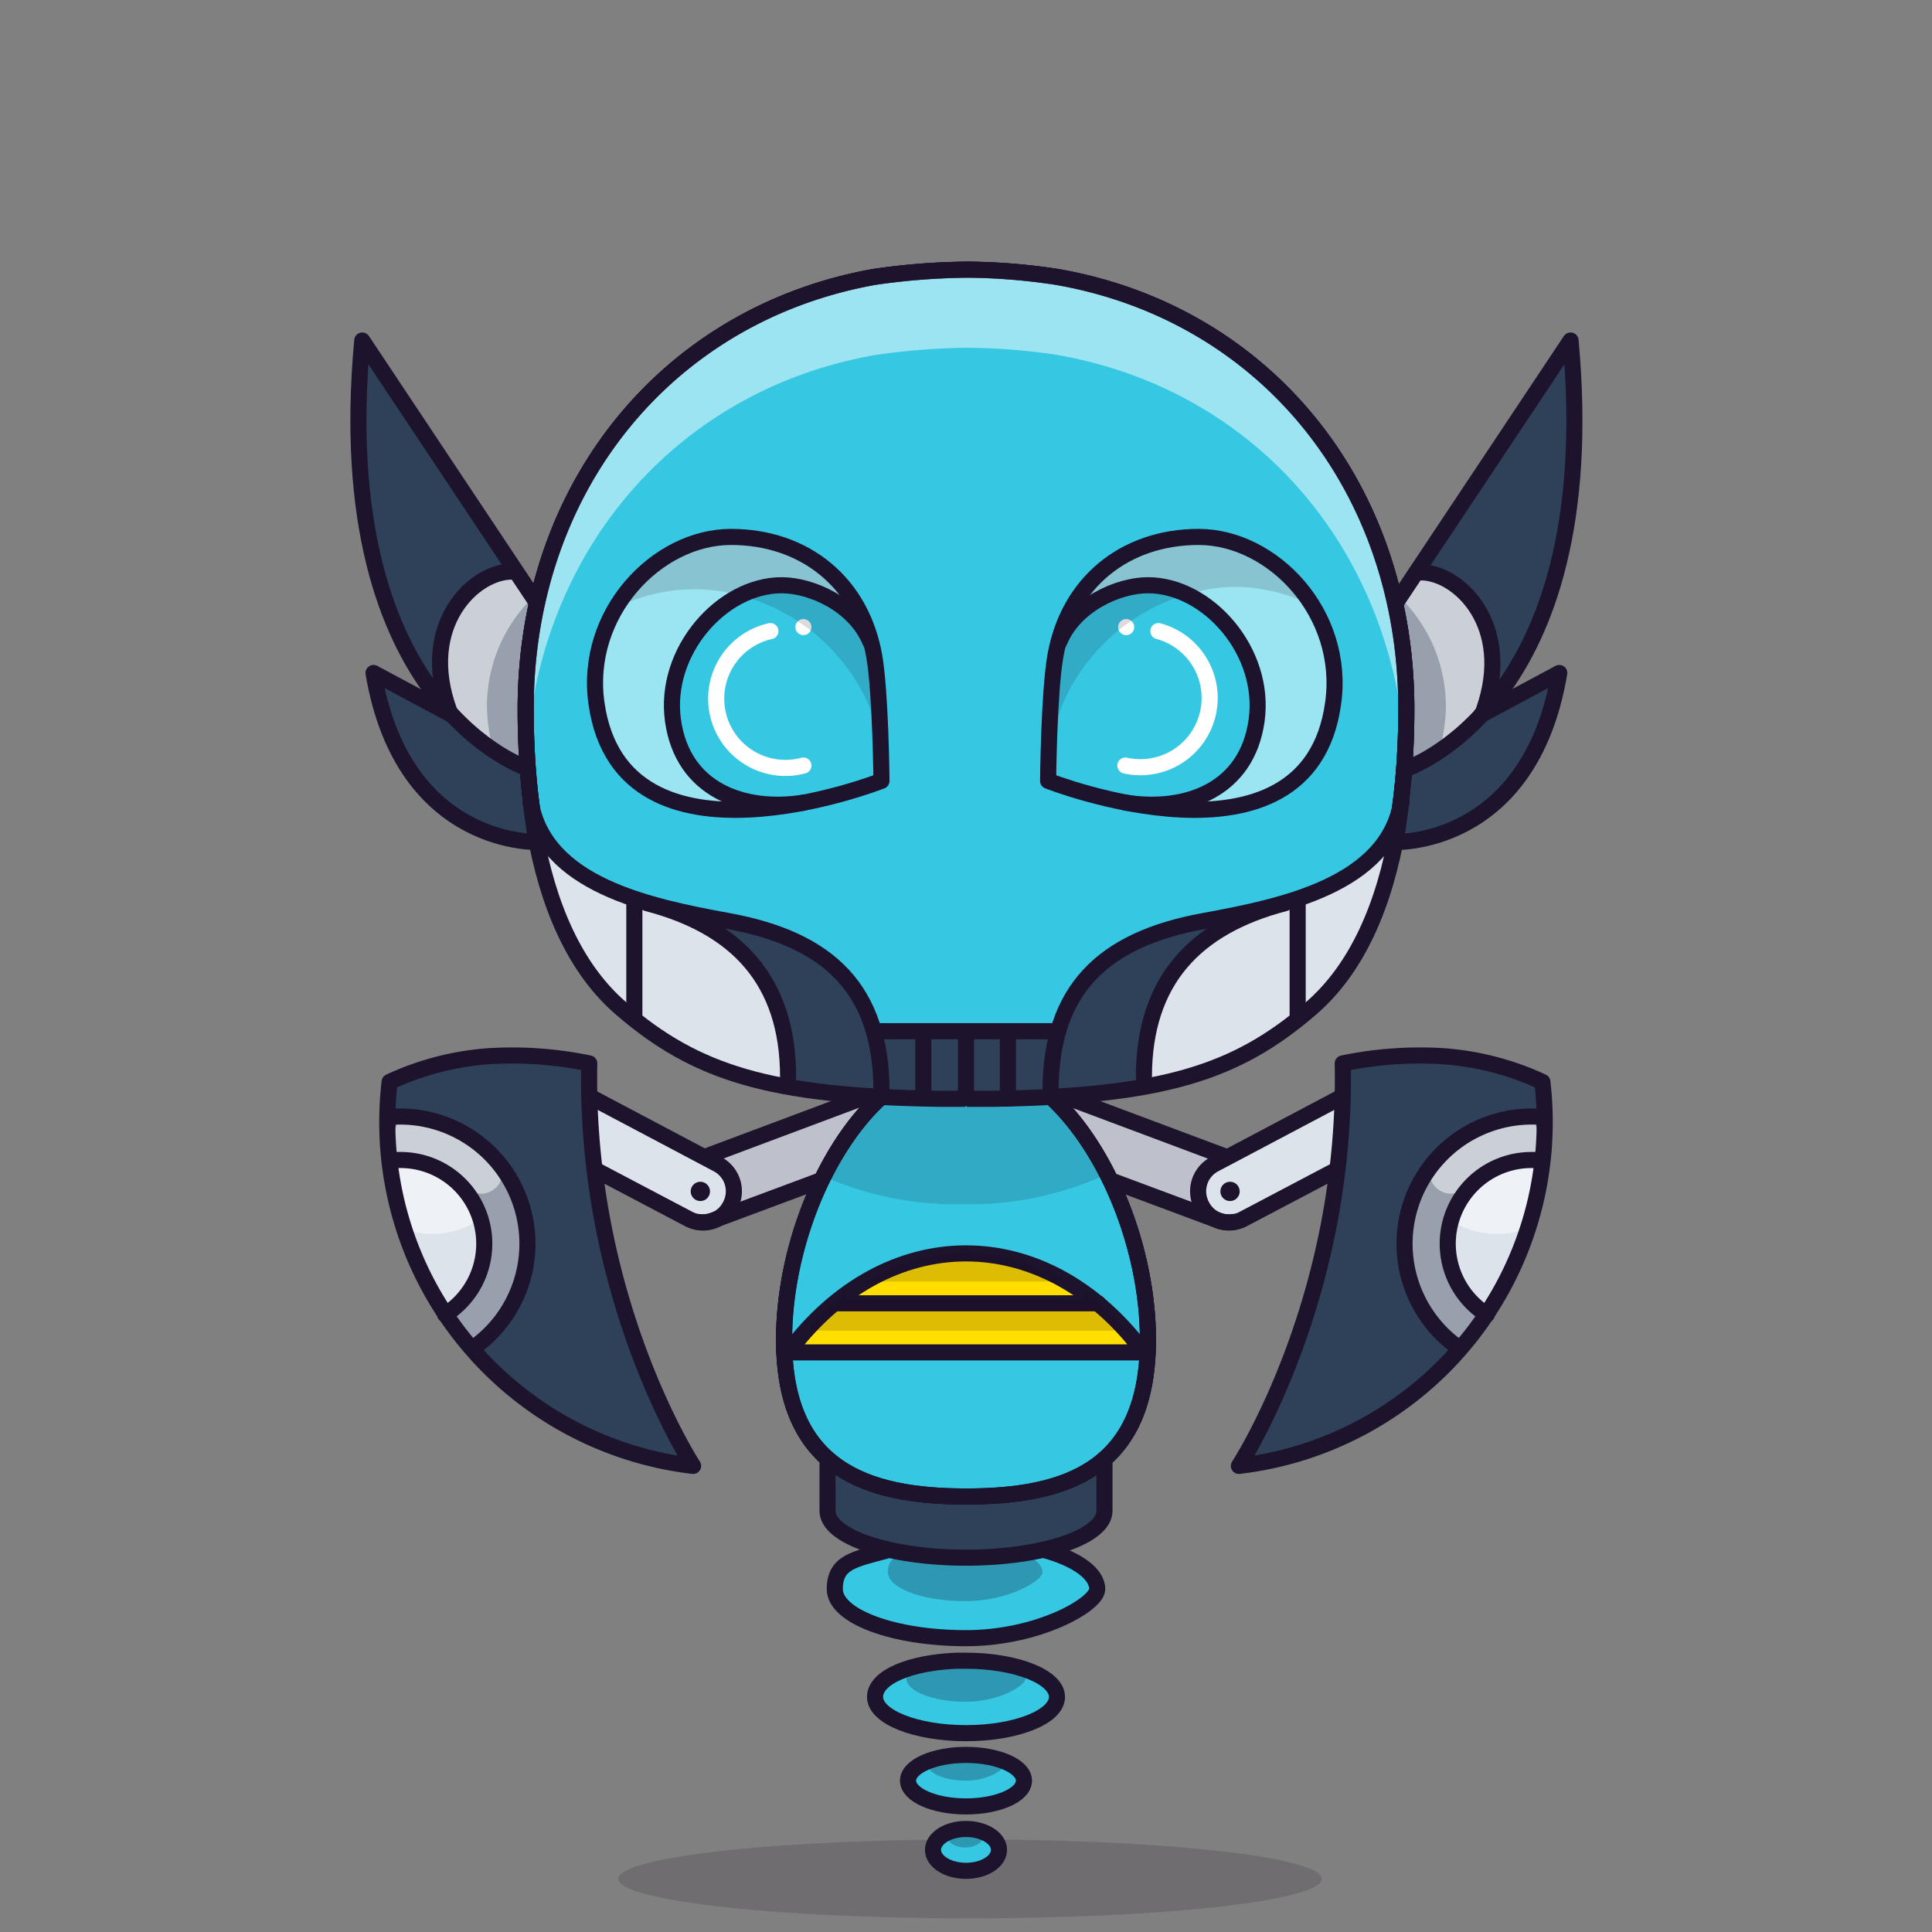 <svg xmlns="http://www.w3.org/2000/svg" xmlns:xlink="http://www.w3.org/1999/xlink" viewBox="0 0 240 240">
  <rect x="0" y="0" width="240" height="240" fill="#808080" stroke="none"/>
  <ellipse cx="120.5" cy="233.4" rx="43.7" ry="4.9" style="fill:#180621;opacity:0.15"/>
  <g>
    <title>03</title>
    <path d="M129.9,192.6c3.9,1.1,6.4,2.9,6.4,4.8s-7.3,6.1-16.3,6.1-16.3-2.7-16.3-6.1,2.5-3.7,6.5-4.8" style="fill:#36c8e3"/>
    <ellipse cx="120" cy="229.8" rx="4.1" ry="2.6" style="fill:#36c8e3"/>
    <ellipse cx="120" cy="221.2" rx="7.2" ry="3.2" style="fill:#36c8e3"/>
    <path d="M118.9,206.3H120c6.2,0,11.3,2,11.3,4.5s-5.1,4.5-11.3,4.5-11.3-2-11.3-4.5,4.5-4.3,10.2-4.5" style="fill:#36c8e3"/>
    <path d="M125.8,192.5c2.3.7,3.7,1.7,3.7,2.8s-4.3,3.6-9.6,3.6-9.6-1.6-9.6-3.6,1.5-2.2,3.8-2.8" style="fill:#180621;opacity:0.25"/>
    <path d="M124.5,206.2c1.8.5,2.9,1.4,2.9,2.3s-3.3,2.9-7.4,2.9-7.4-1.3-7.4-2.9,1.1-1.8,2.9-2.3" style="fill:#180621;opacity:0.25"/>
    <path d="M122.9,217.8c1.1.4,1.8.9,1.8,1.5s-2.1,1.9-4.7,1.9-4.7-.9-4.7-1.9.7-1.2,1.9-1.5" style="fill:#180621;opacity:0.25"/>
    <path d="M121.3,227.1a1.3,1.3,0,0,1,.8,1.1c0,.7-1,1.3-2.2,1.3s-2.2-.6-2.2-1.3a1.3,1.3,0,0,1,.9-1.1" style="fill:#180621;opacity:0.25"/>
    <path d="M137.2,180.3H102.8v7.4c0,3.2,7.7,5.8,17.2,5.8s17.2-2.6,17.2-5.8Z" style="fill:#2e4159"/>
    <path d="M129.9,192.6c3.9,1.1,6.4,2.9,6.4,4.8s-7.3,6.1-16.3,6.1-16.3-2.7-16.3-6.1,2.5-3.7,6.5-4.8" style="fill:none;stroke:#1d132d;stroke-linecap:round;stroke-linejoin:round;stroke-width:2px"/>
    <path d="M118.9,206.3H120c6.2,0,11.3,2,11.3,4.5s-5.1,4.5-11.3,4.5-11.3-2-11.3-4.5,4.5-4.3,10.2-4.5" style="fill:none;stroke:#1d132d;stroke-linecap:round;stroke-linejoin:round;stroke-width:2px"/>
    <ellipse cx="120" cy="221.2" rx="7.2" ry="3.2" style="fill:none;stroke:#1d132d;stroke-linecap:round;stroke-linejoin:round;stroke-width:2px"/>
    <ellipse cx="120" cy="229.8" rx="4.1" ry="2.6" style="fill:none;stroke:#1d132d;stroke-linecap:round;stroke-linejoin:round;stroke-width:2px"/>
    <path d="M137.2,180.3H102.8v7.4c0,3.2,7.7,5.8,17.2,5.8s17.2-2.6,17.2-5.8Z" style="fill:none;stroke:#1d132d;stroke-miterlimit:10;stroke-width:2px"/>
  </g>
  <g>
    <title>01</title>
    <path d="M87.6,143.7l21.9-8.2a3.9,3.9,0,0,1,5,2.3h0a3.9,3.9,0,0,1-2.3,5l-23.6,8.8a3.8,3.8,0,0,1-1.9.2" style="fill:#dce3ea"/>
    <path d="M87.6,143.7l21.9-8.2a3.9,3.9,0,0,1,5,2.3h0a3.9,3.9,0,0,1-2.3,5l-23.6,8.8a3.8,3.8,0,0,1-1.9.2" style="fill:#180621;opacity:0.15"/>
    <path d="M48.4,134.4a43,43,0,0,0,37.7,47.7s-13.5-20.6-12.9-50a47.3,47.3,0,0,0-12.4-.9A35.1,35.1,0,0,0,48.4,134.4Z" style="fill:#2e4159"/>
    <path d="M58.5,167.3c-13.8-17.3-9.1-28.7-8.7-28.7a15.8,15.8,0,0,1,8.9,28.8" style="fill:#fff;opacity:0.5"/>
    <path d="M58.5,167.3l-1.4-1.8Z" style="fill:#fff;opacity:0.5"/>
    <path d="M48.7,144a14.3,14.3,0,0,1,9.4,3.6c2.2,2,5.4-.8,3.9-3h0a15.7,15.7,0,0,0-12.3-6c-.2,0-1.2,2.3-1.1,6.3C48.7,144.6,48.7,144.3,48.7,144Z" style="fill:#fff;opacity:0.5"/>
    <path d="M49,148.2v0Z" style="fill:#fff;opacity:0.5"/>
    <path d="M48.8,147v0Z" style="fill:#fff;opacity:0.5"/>
    <path d="M48.7,145.9v0Z" style="fill:#fff;opacity:0.5"/>
    <path d="M65.4,152.4v0Z" style="fill:#fff;opacity:0.5"/>
    <path d="M65.1,150.8v0Z" style="fill:#fff;opacity:0.5"/>
    <path d="M62.1,144.6a15.9,15.9,0,0,1,1.9,3A15.8,15.8,0,0,0,62.1,144.6Z" style="fill:#fff;opacity:0.5"/>
    <path d="M64.7,149.4l.2.7Z" style="fill:#fff;opacity:0.5"/>
    <path d="M64.2,148l.3.8Z" style="fill:#fff;opacity:0.5"/>
    <path d="M53.4,159.9l-.6-1.1Z" style="fill:#fff;opacity:0.5"/>
    <path d="M54.4,161.5l-.6-1Z" style="fill:#fff;opacity:0.5"/>
    <path d="M52.6,158.3l-.7-1.5Z" style="fill:#fff;opacity:0.5"/>
    <path d="M55.5,163.2l-.7-1.1Z" style="fill:#fff;opacity:0.5"/>
    <path d="M56.7,165l-.8-1.2Z" style="fill:#fff;opacity:0.5"/>
    <path d="M50.4,153.4l-.3-.9Z" style="fill:#fff;opacity:0.5"/>
    <path d="M50,152.1l-.3-.9Z" style="fill:#fff;opacity:0.5"/>
    <path d="M51.7,156.5l-.5-1.2Z" style="fill:#fff;opacity:0.5"/>
    <path d="M49.6,150.8q-.3-1.3-.5-2.4C49.2,149.1,49.4,149.9,49.6,150.8Z" style="fill:#fff;opacity:0.5"/>
    <path d="M51,154.9l-.4-.9Z" style="fill:#fff;opacity:0.5"/>
    <path d="M55.3,162.4c-8.6-10.8-6.2-18.3-6-18.3a10.6,10.6,0,0,1,10.3,10.2,9.8,9.8,0,0,1-4.3,8.1" style="fill:#dce3ea"/>
    <path d="M59.3,151.7a10.7,10.7,0,0,0-9.9-7.6c-.2,0-1.3,3.2.5,8.5a10.6,10.6,0,0,0,9.5-1Z" style="fill:#fff;opacity:0.5"/>
    <path d="M73.6,136.4l15.5,8.2a3.8,3.8,0,0,1,1.6,5.2h0a3.8,3.8,0,0,1-5.2,1.6l-11.2-5.9" style="fill:#dce3ea"/>
    <path d="M48.4,134.4a43,43,0,0,0,37.7,47.7s-13.5-20.6-12.9-50a47.3,47.3,0,0,0-12.4-.9A35.1,35.1,0,0,0,48.4,134.4Z" style="fill:none;stroke:#1d132d;stroke-linecap:round;stroke-linejoin:round;stroke-width:2px"/>
    <path d="M48.6,144.1h1.2a10.4,10.4,0,0,1,5.5,19.2" style="fill:none;stroke:#1d132d;stroke-linecap:round;stroke-linejoin:round;stroke-width:2px"/>
    <path d="M48.6,138.7h1.2a15.8,15.8,0,0,1,8.9,28.8" style="fill:none;stroke:#1d132d;stroke-linecap:round;stroke-linejoin:round;stroke-width:2px"/>
    <path d="M73.6,136.4l15.5,8.2a3.8,3.8,0,0,1,1.6,5.2h0a3.8,3.8,0,0,1-5.2,1.6l-11.2-5.9" style="fill:none;stroke:#1d132d;stroke-linecap:round;stroke-linejoin:round;stroke-width:2px"/>
    <path d="M87.6,143.7l21.9-8.2a3.9,3.9,0,0,1,5,2.3h0a3.9,3.9,0,0,1-2.3,5l-23.6,8.8a3.8,3.8,0,0,1-1.9.2" style="fill:none;stroke:#1d132d;stroke-linecap:round;stroke-linejoin:round;stroke-width:2px"/>
    <path d="M152.3,143.7l-21.9-8.2a3.9,3.9,0,0,0-5,2.3h0a3.9,3.9,0,0,0,2.3,5l23.6,8.8a3.8,3.8,0,0,0,1.9.2" style="fill:#dce3ea"/>
    <path d="M152.3,143.7l-21.9-8.2a3.9,3.9,0,0,0-5,2.3h0a3.9,3.9,0,0,0,2.3,5l23.6,8.8a3.8,3.8,0,0,0,1.9.2" style="fill:#180621;opacity:0.15"/>
    <path d="M191.6,134.4a43,43,0,0,1-37.7,47.7s13.5-20.6,12.9-50a47.3,47.3,0,0,1,12.4-.9A35.1,35.1,0,0,1,191.6,134.4Z" style="fill:#2e4159"/>
    <path d="M181.5,167.3c13.8-17.3,9.1-28.7,8.8-28.7a15.8,15.8,0,0,0-8.9,28.8" style="fill:#fff;opacity:0.5"/>
    <path d="M181.5,167.3l1.4-1.8Z" style="fill:#fff;opacity:0.5"/>
    <path d="M191.3,144a14.3,14.3,0,0,0-9.4,3.6c-2.2,2-5.4-.8-3.9-3h0a15.7,15.7,0,0,1,12.3-6c.2,0,1.2,2.3,1.1,6.3C191.3,144.6,191.3,144.3,191.3,144Z" style="fill:#fff;opacity:0.5"/>
    <path d="M191,148.2v0Z" style="fill:#fff;opacity:0.5"/>
    <path d="M191.1,147v0Z" style="fill:#fff;opacity:0.5"/>
    <path d="M191.2,145.9v0Z" style="fill:#fff;opacity:0.5"/>
    <path d="M174.6,152.4v0Z" style="fill:#fff;opacity:0.5"/>
    <path d="M174.9,150.8v0Z" style="fill:#fff;opacity:0.5"/>
    <path d="M177.9,144.6a15.9,15.9,0,0,0-1.9,3A15.8,15.8,0,0,1,177.9,144.6Z" style="fill:#fff;opacity:0.5"/>
    <path d="M175.3,149.4l-.2.7Z" style="fill:#fff;opacity:0.5"/>
    <path d="M175.8,148l-.3.8Z" style="fill:#fff;opacity:0.5"/>
    <path d="M186.6,159.9l.6-1.1Z" style="fill:#fff;opacity:0.5"/>
    <path d="M185.6,161.5l.6-1Z" style="fill:#fff;opacity:0.5"/>
    <path d="M187.4,158.3l.7-1.5Z" style="fill:#fff;opacity:0.5"/>
    <path d="M184.5,163.2l.7-1.1Z" style="fill:#fff;opacity:0.5"/>
    <path d="M183.3,165l.8-1.2Z" style="fill:#fff;opacity:0.5"/>
    <path d="M189.6,153.4l.3-.9Z" style="fill:#fff;opacity:0.5"/>
    <path d="M190,152.1l.3-.9Z" style="fill:#fff;opacity:0.5"/>
    <path d="M188.3,156.5l.5-1.2Z" style="fill:#fff;opacity:0.5"/>
    <path d="M190.4,150.8q.3-1.3.5-2.4C190.8,149.1,190.6,149.9,190.4,150.8Z" style="fill:#fff;opacity:0.5"/>
    <path d="M189,154.9l.4-.9Z" style="fill:#fff;opacity:0.5"/>
    <path d="M184.7,162.4c8.6-10.8,6.2-18.3,6-18.3a10.6,10.6,0,0,0-10.3,10.2,9.8,9.8,0,0,0,4.3,8.1" style="fill:#dce3ea"/>
    <path d="M180.3,151.7a10.7,10.7,0,0,1,9.9-7.6c.2,0,1.3,3.2-.5,8.5a10.6,10.6,0,0,1-9.5-1Z" style="fill:#fff;opacity:0.5"/>
    <path d="M166.4,136.4l-15.5,8.2a3.8,3.8,0,0,0-1.6,5.2h0a3.8,3.8,0,0,0,5.2,1.6l11.2-5.9" style="fill:#dce3ea"/>
    <path d="M191.6,134.4a43,43,0,0,1-37.7,47.7s13.5-20.6,12.9-50a47.3,47.3,0,0,1,12.4-.9A35.1,35.1,0,0,1,191.6,134.4Z" style="fill:none;stroke:#1d132d;stroke-linecap:round;stroke-linejoin:round;stroke-width:2px"/>
    <path d="M191.4,144.1h-1.2a10.4,10.4,0,0,0-5.5,19.2" style="fill:none;stroke:#1d132d;stroke-linecap:round;stroke-linejoin:round;stroke-width:2px"/>
    <path d="M191.4,138.7h-1.2a15.8,15.8,0,0,0-8.9,28.8" style="fill:none;stroke:#1d132d;stroke-linecap:round;stroke-linejoin:round;stroke-width:2px"/>
    <path d="M166.4,136.4l-15.5,8.2a3.8,3.8,0,0,0-1.6,5.2h0a3.8,3.8,0,0,0,5.2,1.6l11.2-5.9" style="fill:none;stroke:#1d132d;stroke-linecap:round;stroke-linejoin:round;stroke-width:2px"/>
    <path d="M152.3,143.7l-21.9-8.2a3.9,3.9,0,0,0-5,2.3h0a3.9,3.9,0,0,0,2.3,5l23.6,8.8a3.8,3.8,0,0,0,1.9.2" style="fill:none;stroke:#1d132d;stroke-linecap:round;stroke-linejoin:round;stroke-width:2px"/>
    <circle cx="87" cy="148" r="1.2" style="fill:#1d132d"/>
    <circle cx="152.8" cy="148" r="1.2" style="fill:#1d132d"/>
  </g>
  <g>
    <title>01</title>
    <path d="M174.4,95.5l-1.6-19.7,22.3-33.5C199.2,87.8,174.4,95.5,174.4,95.5Z" style="fill:#2e4159"/>
    <path d="M193.7,83.6c-3.7,21.9-20.7,21-20.7,21l1.4-9.1,9.6-6.7Z" style="fill:#2e4159"/>
    <g style="opacity:0.5">
      <path d="M176.4,70.3c2.6,1.2,11.6,4.4,8,18.1-.7,2.7-7.3,5.6-9.7,7.4l-1.9-20Z" style="fill:#fff"/>
    </g>
    <g style="opacity:0.5">
      <path d="M179.6,88.3a18.9,18.9,0,0,0-5.7-14.1l2.6-3.9c2.6,1.2,11.6,4.4,8,18.1-.5,1.7-3.1,3.4-5.7,4.9A22.7,22.7,0,0,0,179.6,88.3Z" style="fill:#fff"/>
    </g>
    <path d="M172.8,75.8l22.3-33.5c4.2,45.6-20.7,53.3-20.7,53.3" style="fill:none;stroke:#1d132d;stroke-linecap:round;stroke-linejoin:round;stroke-width:2px"/>
    <path d="M184,88.8l9.7-5.2c-3.7,21.9-20.7,21-20.7,21" style="fill:none;stroke:#1d132d;stroke-linecap:round;stroke-linejoin:round;stroke-width:2px"/>
    <path d="M184.3,88.3c3.8-10.7-3.2-17.3-7.9-17.2" style="fill:none;stroke:#1d132d;stroke-linecap:round;stroke-linejoin:round;stroke-width:2px"/>
    <path d="M65.7,95.5l1.6-19.7L45,42.3C40.8,87.8,65.7,95.5,65.7,95.5Z" style="fill:#2e4159"/>
    <path d="M46.4,83.6c3.7,21.9,20.7,21,20.7,21l-1.4-9.1-9.6-6.7Z" style="fill:#2e4159"/>
    <g style="opacity:0.5">
      <path d="M63.6,70.3c-2.6,1.2-11.6,4.4-8,18.1.7,2.7,7.3,5.6,9.8,7.4l1.9-20Z" style="fill:#fff"/>
    </g>
    <g style="opacity:0.5">
      <path d="M60.5,88.3a18.9,18.9,0,0,1,5.7-14.1l-2.6-3.9c-2.6,1.2-11.6,4.4-8,18.1.5,1.7,3.1,3.4,5.7,4.9A22.7,22.7,0,0,1,60.5,88.3Z" style="fill:#fff"/>
    </g>
    <path d="M67.3,75.8,45,42.3C40.8,87.8,65.7,95.5,65.7,95.5" style="fill:none;stroke:#1d132d;stroke-linecap:round;stroke-linejoin:round;stroke-width:2px"/>
    <path d="M56.1,88.8l-9.7-5.2c3.7,21.9,20.7,21,20.7,21" style="fill:none;stroke:#1d132d;stroke-linecap:round;stroke-linejoin:round;stroke-width:2px"/>
    <path d="M55.8,88.3C51.9,77.6,58.9,70.9,63.7,71" style="fill:none;stroke:#1d132d;stroke-linecap:round;stroke-linejoin:round;stroke-width:2px"/>
  </g>
  <g>
    <title>01</title>
    <path d="M131.3,34.4a76.8,76.8,0,0,0-11.1-.9,84.7,84.7,0,0,0-11.6.9C82.9,39,65.3,60.5,65.3,88.1c0,15.4,3.2,29.6,12.1,37.2s18.2,10.8,39.5,11.1h-7.7c-7,6.6-11.8,18.9-11.8,29.9,0,16,10.1,19.5,22.6,19.5s22.6-3.4,22.6-19.5c0-11.1-4.9-23.5-12-30.1h-5.2c19.6-.5,28.4-3.6,37.2-11.1s12.1-21.8,12.1-37.2C174.7,60.5,157.1,39,131.3,34.4Z" style="fill:#36c8e3"/>
    <path d="M131.3,34.4a76.8,76.8,0,0,0-11.1-.9,84.7,84.7,0,0,0-11.6.9C82.9,39,65.3,60.5,65.3,88.1c0,15.4,3.2,29.6,12.1,37.2s18.2,10.8,39.5,11.1h-7.7c-7,6.6-11.8,18.9-11.8,29.9,0,16,10.1,19.5,22.6,19.5s22.6-3.4,22.6-19.5c0-11.1-4.9-23.5-12-30.1h-5.2c19.6-.5,28.4-3.6,37.2-11.1s12.1-21.8,12.1-37.2C174.7,60.5,157.1,39,131.3,34.4Z" style="fill:#36c8e3"/>
    <path d="M131.3,34.4a76.8,76.8,0,0,0-11.1-.9,84.7,84.7,0,0,0-11.6.9C82.9,39,65.3,60.5,65.3,88.1c0,15.4,3.2,29.6,12.1,37.2s18.2,10.8,39.5,11.1h-7.7c-7,6.6-11.8,18.9-11.8,29.9,0,16,10.1,19.5,22.6,19.5s22.6-3.4,22.6-19.5c0-11.1-4.9-23.5-12-30.1h-5.2c19.6-.5,28.4-3.6,37.2-11.1s12.1-21.8,12.1-37.2C174.7,60.5,157.1,39,131.3,34.4Z" style="fill:#36c8e3"/>
    <path d="M131.3,34.4a76.8,76.8,0,0,0-11.1-.9,84.7,84.7,0,0,0-11.6.9C82.9,39,65.3,60.5,65.3,88.1c0,15.4,3.2,29.6,12.1,37.2s18.2,10.8,39.5,11.1h-7.7c-7,6.6-11.8,18.9-11.8,29.9,0,16,10.1,19.5,22.6,19.5s22.6-3.4,22.6-19.5c0-11.1-4.9-23.5-12-30.1h-5.2c19.6-.5,28.4-3.6,37.2-11.1s12.1-21.8,12.1-37.2C174.7,60.5,157.1,39,131.3,34.4Z" style="fill:#36c8e3"/>
    <path d="M131.3,34.4a76.8,76.8,0,0,0-11.1-.9,84.7,84.7,0,0,0-11.6.9C82.9,39,65.3,60.5,65.3,88.1c0,15.4,3.2,29.6,12.1,37.2s18.2,10.8,39.5,11.1h-7.7c-7,6.6-11.8,18.9-11.8,29.9,0,16,10.1,19.5,22.6,19.5s22.6-3.4,22.6-19.5c0-11.1-4.9-23.5-12-30.1h-5.2c19.6-.5,28.4-3.6,37.2-11.1s12.1-21.8,12.1-37.2C174.7,60.5,157.1,39,131.3,34.4Z" style="fill:#36c8e3"/>
    <path d="M131.3,34.4a76.8,76.8,0,0,0-11.1-.9,84.7,84.7,0,0,0-11.6.9C82.9,39,65.3,60.5,65.3,88.1c0,15.4,3.2,29.6,12.1,37.2s18.2,10.8,39.5,11.1h-7.7c-7,6.6-11.8,18.9-11.8,29.9,0,16,10.1,19.5,22.6,19.5s22.6-3.4,22.6-19.5c0-11.1-4.9-23.5-12-30.1h-5.2c19.6-.5,28.4-3.6,37.2-11.1s12.1-21.8,12.1-37.2C174.7,60.5,157.1,39,131.3,34.4Z" style="fill:#36c8e3"/>
    <path d="M131.3,34.4a76.8,76.8,0,0,0-11.1-.9,84.7,84.7,0,0,0-11.6.9C82.9,39,65.3,60.5,65.3,88.1c0,15.4,3.2,29.6,12.1,37.2s18.2,10.8,39.5,11.1h-7.7c-7,6.6-11.8,18.9-11.8,29.9,0,16,10.1,19.5,22.6,19.5s22.6-3.4,22.6-19.5c0-11.1-4.9-23.5-12-30.1h-5.2c19.6-.5,28.4-3.6,37.2-11.1s12.1-21.8,12.1-37.2C174.7,60.5,157.1,39,131.3,34.4Z" style="fill:#36c8e3"/>
    <path d="M131.3,34.4a76.8,76.8,0,0,0-11.1-.9,84.7,84.7,0,0,0-11.6.9C82.9,39,65.3,60.5,65.3,88.1c0,15.4,3.2,29.6,12.1,37.2s18.2,10.8,39.5,11.1h-7.7c-7,6.6-11.8,18.9-11.8,29.9,0,16,10.1,19.5,22.6,19.5s22.6-3.4,22.6-19.5c0-11.1-4.9-23.5-12-30.1h-5.2c19.6-.5,28.4-3.6,37.2-11.1s12.1-21.8,12.1-37.2C174.7,60.5,157.1,39,131.3,34.4Z" style="fill:#36c8e3"/>
    <path d="M125.4,136.4c19.6-.5,28.4-3.6,37.2-11.1s12.1-21.8,12.1-37.2c0-27.7-17.6-49.2-43.4-53.7a76.8,76.8,0,0,0-11.1-.9,84.7,84.7,0,0,0-11.6.9C82.9,39,65.3,60.5,65.3,88.1c0,15.4,3.2,29.6,12.1,37.2s18.2,10.8,39.5,11.1Z" style="fill:none;stroke:#1d132d;stroke-miterlimit:10;stroke-width:2px"/>
    <path d="M109.2,136.5c-7,6.6-11.8,18.9-11.8,29.9,0,16,10.1,19.5,22.6,19.5s22.6-3.4,22.6-19.5c0-11.1-4.9-23.5-12-30.1" style="fill:none;stroke:#1d132d;stroke-miterlimit:10;stroke-width:2px"/>
    <path d="M130.9,136.7c-3.4.7-18,.5-21.3-.1h-.4c-7,6.6-11.8,18.9-11.8,29.9,0,16,10.1,19.5,22.6,19.5s22.6-3.4,22.6-19.5C142.6,155.5,137.8,143.3,130.9,136.7Z" style="fill:#36c8e3"/>
    <path d="M130.5,136.2c-3.1.3-6.1.6-9.4.6a111.1,111.1,0,0,1-12.3-.4L102,146a41,41,0,0,0,17.6,3.6,40.7,40.7,0,0,0,17.8-3.7C137.2,145.6,130.9,136.7,130.5,136.2Z" style="fill:#180621;opacity:0.15"/>
    <path d="M109.5,136.3l-.6.5c-6.9,6.7-11.5,18.8-11.5,29.6,0,16,10.1,19.5,22.6,19.5s22.6-3.4,22.6-19.5c0-11-4.8-23.3-11.8-29.9l-.2-.2" style="fill:none;stroke:#1d132d;stroke-linecap:round;stroke-linejoin:round;stroke-width:2px"/>
    <path d="M97.9,168h44.2C129.9,151.6,110.1,151.6,97.9,168Z" style="fill:#ffde00"/>
    <path d="M97.9,168h44.2C129.9,151.6,110.1,151.6,97.9,168Z" style="fill:none;stroke:#1d132d;stroke-linecap:round;stroke-linejoin:round;stroke-width:2px"/>
    <line x1="103.8" y1="161.9" x2="136.4" y2="161.9" style="fill:none;stroke:#1d132d;stroke-linecap:round;stroke-linejoin:round;stroke-width:2px"/>
    <path d="M132.4,159.2a24.1,24.1,0,0,0-24.9,0Z" style="fill:#180621;opacity:0.15"/>
    <path d="M134.7,160.6v.9H105v-.7a32.5,32.5,0,0,0-4.9,4.5h39.9A32.4,32.4,0,0,0,134.7,160.6Z" style="fill:#180621;opacity:0.15"/>
    <g style="opacity:0.3">
      <path d="M108.7,44.1a84.7,84.7,0,0,1,11.6-.9,76.8,76.8,0,0,1,11.1.9c24.4,4.3,41.5,23.9,43.2,49.5q.1-2.7.1-5.5c0-27.7-17.6-49.2-43.4-53.7a76.8,76.8,0,0,0-11.1-.9,84.7,84.7,0,0,0-11.6.9C82.9,39,65.3,60.5,65.3,88.1q0,2.8.1,5.5C67.1,68,84.3,48.4,108.7,44.1Z" style="fill:#fff"/>
    </g>
    <path d="M125.4,136.4c19.6-.5,28.4-3.6,37.2-11.1s12.1-21.8,12.1-37.2c0-27.7-17.6-49.2-43.4-53.7a76.8,76.8,0,0,0-11.1-.9,84.7,84.7,0,0,0-11.6.9C82.9,39,65.3,60.5,65.3,88.1c0,15.4,3.2,29.6,12.1,37.2s18.2,10.8,39.5,11.1Z" style="fill:none;stroke:#1d132d;stroke-miterlimit:10;stroke-width:2px"/>
    <path d="M109.2,136.5c-7,6.6-11.8,18.9-11.8,29.9,0,16,10.1,19.5,22.6,19.5s22.6-3.4,22.6-19.5c0-11.1-4.9-23.5-12-30.1" style="fill:none;stroke:#1d132d;stroke-miterlimit:10;stroke-width:2px"/>
    <g style="opacity:0.3">
      <path d="M108.7,44.1a84.7,84.7,0,0,1,11.6-.9,76.8,76.8,0,0,1,11.1.9c24.4,4.3,41.5,23.9,43.2,49.5q.1-2.7.1-5.5c0-27.7-17.6-49.2-43.4-53.7a76.8,76.8,0,0,0-11.1-.9,84.7,84.7,0,0,0-11.6.9C82.9,39,65.3,60.5,65.3,88.1q0,2.8.1,5.5C67.1,68,84.3,48.4,108.7,44.1Z" style="fill:#fff"/>
    </g>
    <path d="M125.4,136.4c19.6-.5,28.4-3.6,37.2-11.1s12.1-21.8,12.1-37.2c0-27.7-17.6-49.2-43.4-53.7a76.8,76.8,0,0,0-11.1-.9,84.7,84.7,0,0,0-11.6.9C82.9,39,65.3,60.5,65.3,88.1c0,15.4,3.2,29.6,12.1,37.2s18.2,10.8,39.5,11.1Z" style="fill:none;stroke:#1d132d;stroke-miterlimit:10;stroke-width:2px"/>
  </g>
  <g>
    <title>02</title>
    <rect x="109.4" y="128.1" width="21.3" height="7.53" style="fill:#2e4159"/>
    <path d="M109.4,134.3a36.8,36.8,0,0,0-.1-3.7s-.2-.9-.3-1.5l-.3-.2c-2-8.2-8.1-12.7-18.4-14.5l-3.9-.7-.4-.3a25.4,25.4,0,0,1-6.7-1.2c-5.9-2-9.8-6-13.2-10.9l.3,1.8c1.6,9.3,5,17.3,10.9,22.3,8,6.8,15.9,10,32,10.9C109.4,135.6,109.4,134.9,109.4,134.3Z" style="fill:#dce3ea"/>
    <path d="M109.3,130.6s-.2-.9-.3-1.5l-.3-.2c-2-8.2-8.1-12.7-18.4-14.5l-3.9-.7-.4-.3H84.5c5.6,2.8,11,6.2,12.7,12.8a28,28,0,0,1,.7,9.1,92,92,0,0,0,11.5,1.3c0-.7.1-1.4.1-2A36.8,36.8,0,0,0,109.3,130.6Z" style="fill:#2e4159"/>
    <path d="M97.9,133.8c0-12-6.4-18.7-17.5-21.6" style="fill:none;stroke:#1d132d;stroke-linecap:round;stroke-linejoin:round;stroke-width:2px"/>
    <line x1="108.6" y1="128.1" x2="120" y2="128.1" style="fill:none;stroke:#1d132d;stroke-linecap:round;stroke-linejoin:round;stroke-width:2px"/>
    <line x1="78.8" y1="112.3" x2="78.8" y2="126.5" style="fill:none;stroke:#1d132d;stroke-linecap:round;stroke-linejoin:round;stroke-width:2px"/>
    <path d="M109.5,135.6c0-12.6-6.4-18.9-19.1-21.2-9.8-1.8-22.8-4.5-24.5-14.9" style="fill:none;stroke:#1d132d;stroke-linecap:round;stroke-linejoin:round;stroke-width:2px"/>
    <path d="M65.9,99.5l.5,3.6c1.6,9.3,5,17.3,10.9,22.3,9.1,7.8,18.2,10.8,39.5,11.1h3.1" style="fill:none;stroke:#1d132d;stroke-miterlimit:10;stroke-width:2px"/>
    <path d="M130.6,134.3a36.8,36.8,0,0,1,.1-3.7s.2-.9.3-1.5l.3-.2c2-8.2,8.1-12.7,18.4-14.5l3.9-.7.4-.3a25.4,25.4,0,0,0,6.7-1.2c5.9-2,9.8-6,13.2-10.9l-.3,1.8c-1.6,9.3-5,17.3-10.9,22.3-8,6.8-15.9,10-32,10.9C130.6,135.6,130.6,134.9,130.6,134.3Z" style="fill:#dce3ea"/>
    <path d="M130.7,130.6s.2-.9.3-1.5l.3-.2c2-8.2,8.1-12.7,18.4-14.5l3.9-.7.4-.3h1.5c-5.6,2.8-11,6.2-12.7,12.8a28,28,0,0,0-.7,9.1,92,92,0,0,1-11.5,1.3c0-.7-.1-1.4-.1-2A36.8,36.8,0,0,1,130.7,130.6Z" style="fill:#2e4159"/>
    <path d="M142.1,133.8c0-12,6.4-18.7,17.5-21.6" style="fill:none;stroke:#1d132d;stroke-linecap:round;stroke-linejoin:round;stroke-width:2px"/>
    <line x1="131.3" y1="128.1" x2="120" y2="128.1" style="fill:none;stroke:#1d132d;stroke-linecap:round;stroke-linejoin:round;stroke-width:2px"/>
    <line x1="161.2" y1="112.3" x2="161.2" y2="126.5" style="fill:none;stroke:#1d132d;stroke-linecap:round;stroke-linejoin:round;stroke-width:2px"/>
    <path d="M130.5,135.6c0-12.6,6.4-18.9,19.1-21.2,9.8-1.8,22.8-4.5,24.5-14.9" style="fill:none;stroke:#1d132d;stroke-linecap:round;stroke-linejoin:round;stroke-width:2px"/>
    <path d="M174.1,99.5l-.5,3.6c-1.6,9.3-5,17.3-10.9,22.3-9.1,7.8-18.2,10.8-39.5,11.1h-3.1" style="fill:none;stroke:#1d132d;stroke-miterlimit:10;stroke-width:2px"/>
    <line x1="120" y1="128.1" x2="120" y2="136.5" style="fill:none;stroke:#1d132d;stroke-miterlimit:10;stroke-width:2px"/>
    <line x1="114.7" y1="128.4" x2="114.7" y2="136.4" style="fill:none;stroke:#1d132d;stroke-miterlimit:10;stroke-width:2px"/>
    <line x1="125.2" y1="128.4" x2="125.2" y2="136.4" style="fill:none;stroke:#1d132d;stroke-miterlimit:10;stroke-width:2px"/>
  </g>
  <g>
    <title>02</title>
    <g style="opacity:0.5">
      <path d="M108.6,81.5c.8,4.6.9,15.5.9,15.5s-32.2,12.7-35.4-9.6c-1.6-11.2,7.5-20.7,16.7-20.7S107,72.4,108.6,81.5Z" style="fill:#fff"/>
      <path d="M99.9,99.7c-7.6,1.2-15.1-1.6-16.3-10.2s6.1-16.8,13.5-16.8c3.7,0,9.1,2.4,11,7" style="fill:#fff"/>
    </g>
    <g style="opacity:0.5">
      <path d="M131.1,81.5c-.8,4.6-.9,15.5-.9,15.5s32.3,12.7,35.4-9.6c1.6-11.2-7.5-20.7-16.7-20.7S132.7,72.4,131.1,81.5Z" style="fill:#fff"/>
      <path d="M139.8,99.7c7.6,1.2,15.1-1.6,16.3-10.2s-6.1-16.8-13.5-16.8c-3.7,0-9.1,2.4-11,7" style="fill:#fff"/>
    </g>
    <path d="M84,83.3a18.6,18.6,0,0,0,.3,9.1c2.3,6.3,11,9.7,25.2,4.5l-1.4-17.2c-1.6-3.8-5.6-6.1-9-6.8L97,72.7C91.4,72.7,85.8,77.2,84,83.3Z" style="fill:#36c8e3"/>
    <path d="M155.7,83.3a18.6,18.6,0,0,1-.3,9.1c-2.3,6.3-11,9.7-25.2,4.5l1.4-17.2c1.6-3.8,5.6-6.1,9-6.8l2.1-.2C148.3,72.7,153.9,77.2,155.7,83.3Z" style="fill:#36c8e3"/>
    <path d="M99.8,95.1a8.6,8.6,0,1,1-4.1-16.7" style="fill:none;stroke:#fff;stroke-linecap:round;stroke-linejoin:round;stroke-width:2px"/>
    <circle cx="99.8" cy="77.9" r="1" style="fill:#fff"/>
    <path d="M139.8,95.1a8.6,8.6,0,0,0,4.1-16.7" style="fill:none;stroke:#fff;stroke-linecap:round;stroke-linejoin:round;stroke-width:2px"/>
    <circle cx="139.9" cy="77.9" r="1" style="fill:#fff"/>
    <g style="opacity:0.15">
      <path d="M163,75.2c-3.2-5.1-8.6-8.5-14.1-8.5-9.2,0-16.1,5.7-17.8,14.8-.8,4.6-.9,15.5-.9,15.5h.4c0-.3-.1-.7-.1-1a20.3,20.3,0,0,1,3.1-11.6,24.2,24.2,0,0,1,6.1-6.7h0l1.9-1.3h0l2-1.1h0l2.1-.9h0l2.2-.7h0a21.6,21.6,0,0,1,5.7-.8A22.3,22.3,0,0,1,163,75.2Z" style="fill:#180621"/>
      <path d="M91,66.8c-5.5,0-10.9,3.4-14.1,8.5a22.3,22.3,0,0,1,9.5-2.1,21.6,21.6,0,0,1,5.7.8h0l2.2.7h0l2.1.9h0l2,1.1h0l1.9,1.3h0a24.2,24.2,0,0,1,6.1,6.7,20.3,20.3,0,0,1,3.1,11.6c0,.3,0,.7-.1,1h.4s-.1-10.9-.9-15.5C107.2,72.4,100.3,66.8,91,66.8Z" style="fill:#180621"/>
    </g>
    <path d="M108.6,81.5c.8,4.6.9,15.5.9,15.5s-32.2,12.7-35.4-9.6c-1.6-11.2,7.5-20.7,16.7-20.7S107,72.4,108.6,81.5Z" style="fill:none;stroke:#1d132d;stroke-linecap:round;stroke-linejoin:round;stroke-width:2px"/>
    <path d="M99.9,99.7c-7.6,1.2-15.1-1.6-16.3-10.2s6.1-16.8,13.5-16.8c3.7,0,9.1,2.4,11,7" style="fill:none;stroke:#1d132d;stroke-linecap:round;stroke-linejoin:round;stroke-width:2px"/>
    <path d="M131.1,81.5c-.8,4.6-.9,15.5-.9,15.5s32.3,12.7,35.4-9.6c1.6-11.2-7.5-20.7-16.7-20.7S132.7,72.4,131.1,81.5Z" style="fill:none;stroke:#1d132d;stroke-linecap:round;stroke-linejoin:round;stroke-width:2px"/>
    <path d="M139.8,99.7c7.6,1.2,15.1-1.6,16.3-10.2s-6.1-16.8-13.5-16.8c-3.7,0-9.1,2.4-11,7" style="fill:none;stroke:#1d132d;stroke-linecap:round;stroke-linejoin:round;stroke-width:2px"/>
  </g>
  <g/>
</svg>